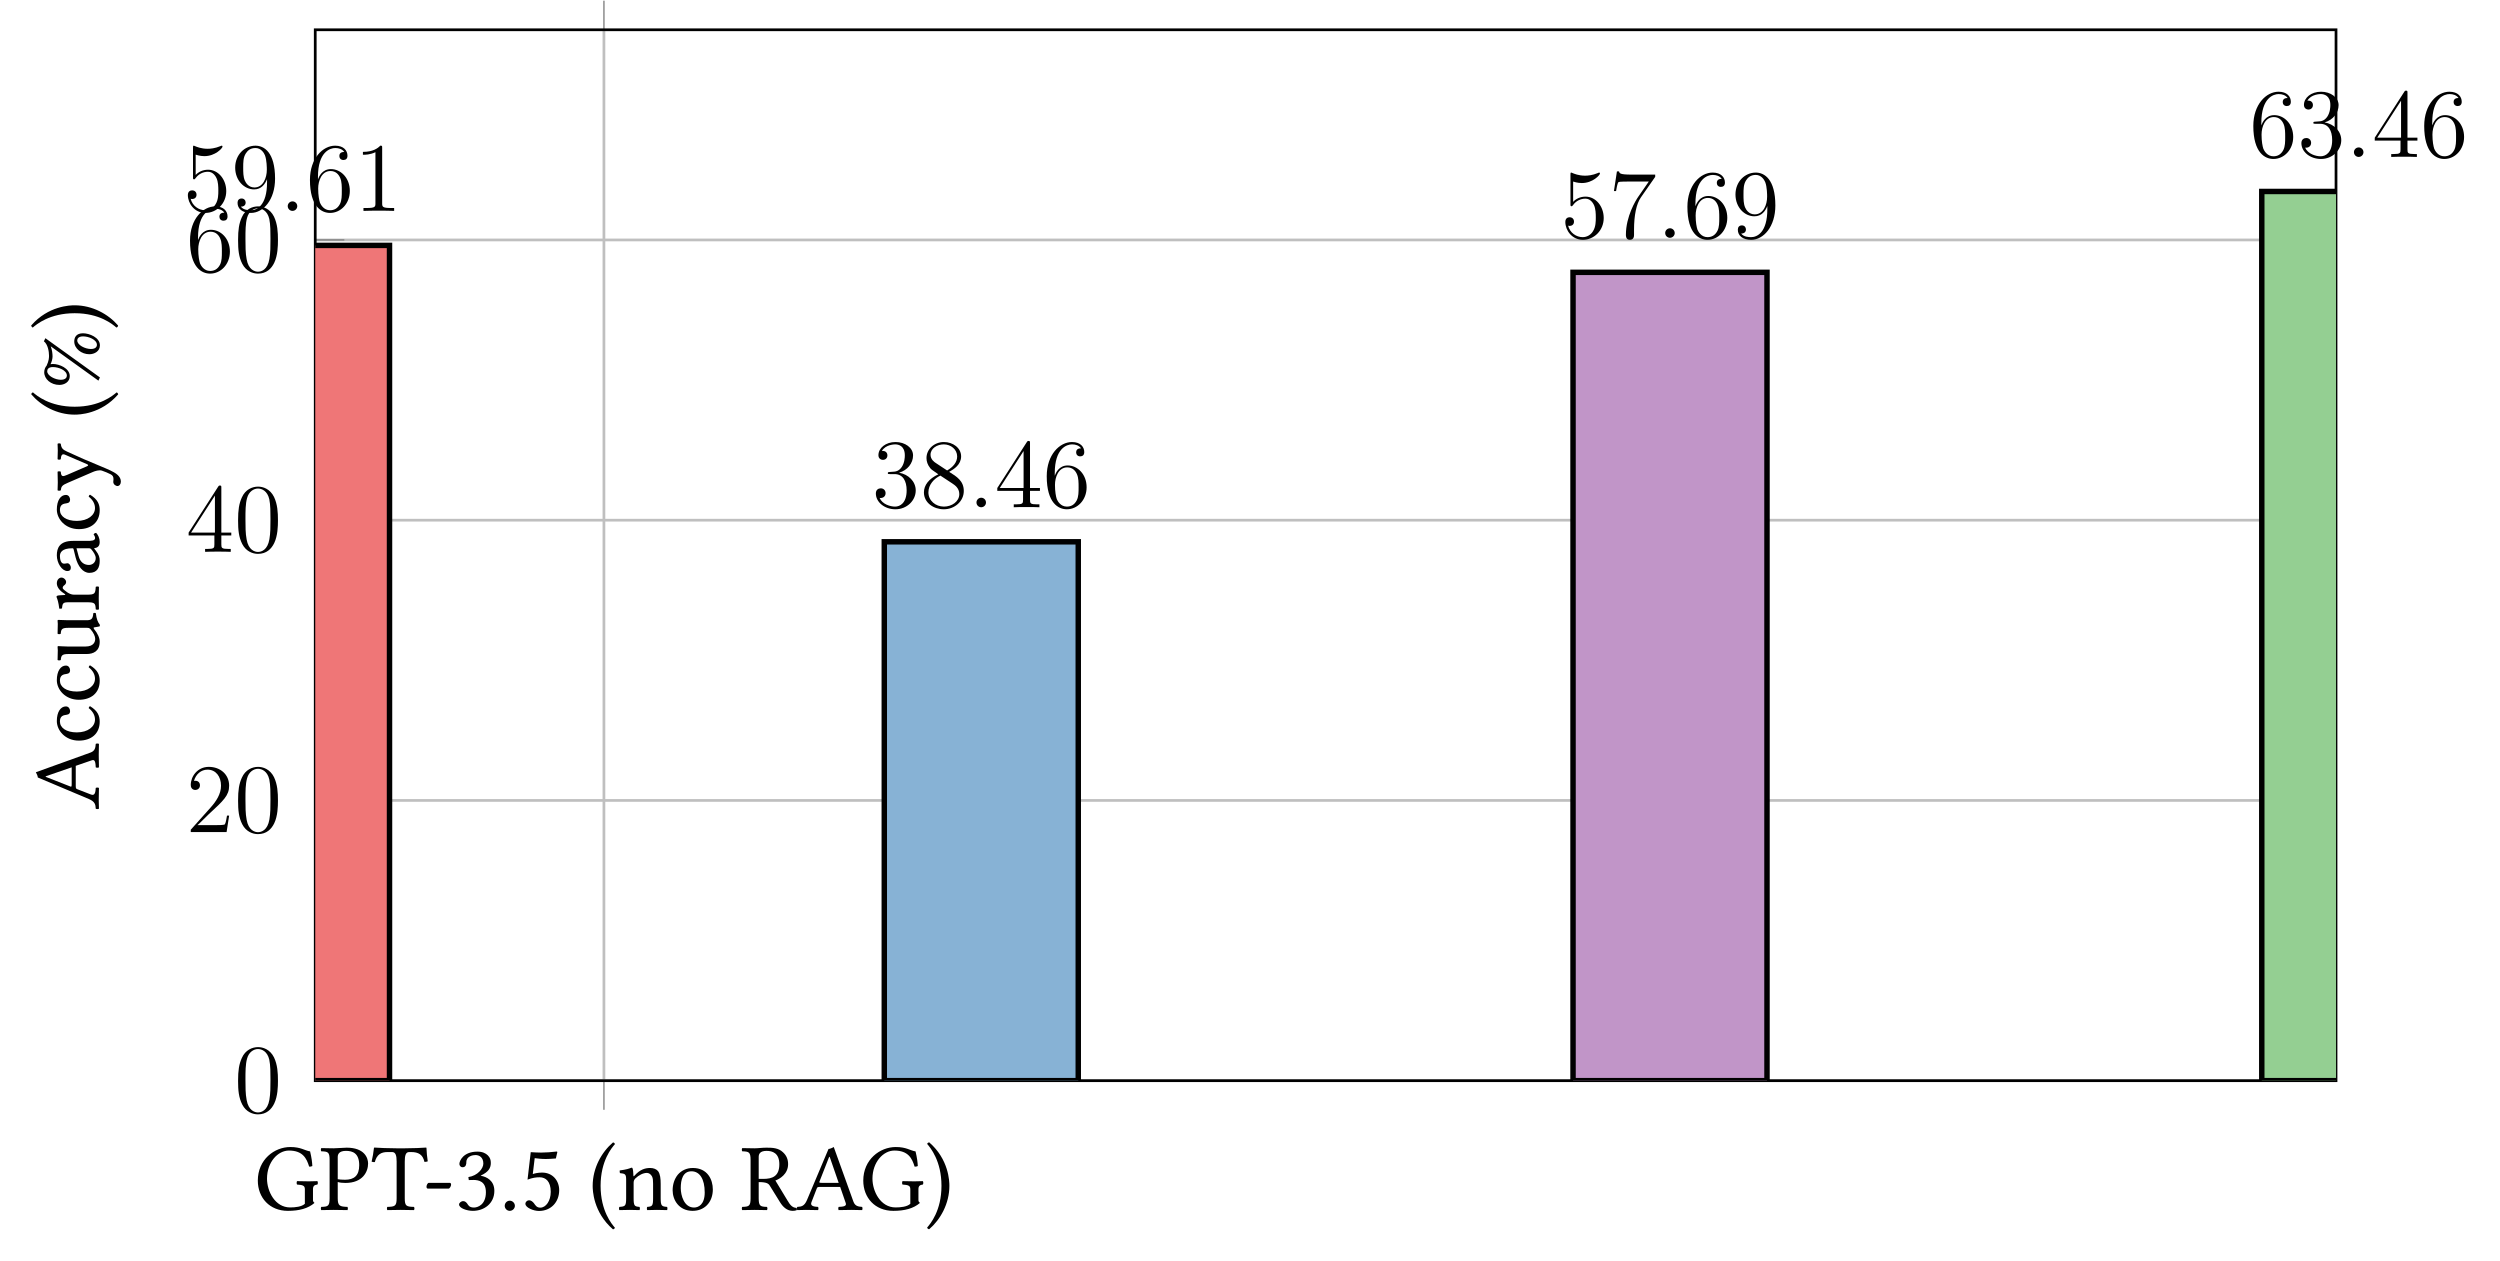 <?xml version="1.0" encoding="UTF-8"?>
<svg xmlns="http://www.w3.org/2000/svg" xmlns:xlink="http://www.w3.org/1999/xlink" width="365.363pt" height="184.286pt" viewBox="0 0 365.363 184.286">
<defs>
<g>
<g id="glyph-0-0">
<path d="M 5.266 -9.188 C 2.938 -9.188 0.516 -7.359 0.516 -4.281 C 0.516 -1.766 2.25 0.141 4.906 0.141 C 6.562 0.141 7.859 -0.203 8.797 -1.016 C 8.656 -1.141 8.578 -1.25 8.578 -1.406 L 8.578 -3.031 C 8.578 -3.516 8.812 -3.656 9.219 -3.703 C 9.312 -3.781 9.312 -4.109 9.219 -4.203 C 8.891 -4.188 8.547 -4.172 7.984 -4.172 C 7.516 -4.172 6.859 -4.188 6.25 -4.203 C 6.172 -4.109 6.172 -3.781 6.25 -3.703 C 7.016 -3.641 7.391 -3.594 7.391 -3.031 L 7.391 -0.891 C 6.922 -0.453 5.984 -0.359 5.234 -0.359 C 3.031 -0.359 1.859 -2.719 1.859 -4.562 C 1.859 -7 3.453 -8.672 5.062 -8.672 C 7.094 -8.672 7.656 -7.516 8.016 -6.328 C 8.172 -6.312 8.328 -6.328 8.484 -6.406 C 8.453 -6.984 8.391 -7.547 8.156 -8.547 C 7.328 -8.688 6.812 -9.188 5.266 -9.188 Z M 5.266 -9.188 "/>
</g>
<g id="glyph-0-1">
<path d="M 2.641 -7.734 C 2.641 -8.141 2.844 -8.625 3.844 -8.625 C 4.812 -8.625 5.781 -8.297 5.781 -6.531 C 5.781 -5.016 5.047 -4.406 3.703 -4.406 C 3.344 -4.406 2.797 -4.438 2.641 -4.484 Z M 1.453 -7.297 L 1.453 -1.703 C 1.453 -0.547 1.219 -0.469 0.234 -0.438 C 0.156 -0.344 0.156 -0.062 0.234 0.031 C 0.859 0.016 1.547 0 2.047 0 C 2.547 0 3.359 0.016 4.062 0.031 C 4.141 -0.062 4.141 -0.344 4.062 -0.438 C 2.969 -0.484 2.641 -0.547 2.641 -1.703 L 2.641 -4.078 C 2.938 -3.984 3.281 -3.938 3.766 -3.938 C 6.312 -3.938 7.078 -5.594 7.078 -6.781 C 7.078 -7.609 6.531 -9.094 3.953 -9.094 C 3.422 -9.094 2.594 -9 2.031 -9 C 1.516 -9 0.797 -9.016 0.234 -9.031 C 0.156 -8.938 0.156 -8.656 0.234 -8.562 C 1.219 -8.531 1.453 -8.453 1.453 -7.297 Z M 1.453 -7.297 "/>
</g>
<g id="glyph-0-2">
<path d="M 4.891 -1.703 L 4.891 -7.031 C 4.891 -7.922 5.016 -8.453 5.531 -8.453 L 5.828 -8.453 C 6.875 -8.453 7.531 -8.094 7.766 -7.016 C 7.922 -7.016 8.125 -7.031 8.25 -7.094 C 8.156 -7.734 8.078 -8.438 8.062 -9.062 C 8.062 -9.078 8.031 -9.109 8.016 -9.109 C 7.547 -9.062 6 -9 4.891 -9 L 3.703 -9 C 2.625 -9 0.984 -9.062 0.453 -9.109 C 0.422 -9.109 0.391 -9.078 0.391 -9.062 C 0.328 -8.438 0.203 -7.719 0.047 -7.047 C 0.188 -6.984 0.344 -6.984 0.516 -6.984 C 0.797 -8.094 1.438 -8.453 2.359 -8.453 L 3.047 -8.453 C 3.562 -8.453 3.703 -7.922 3.703 -7.078 L 3.703 -1.703 C 3.703 -0.547 3.453 -0.469 2.344 -0.438 C 2.266 -0.344 2.266 -0.062 2.344 0.031 C 3.031 0.016 3.734 0 4.297 0 C 4.828 0 5.547 0.016 6.234 0.031 C 6.328 -0.062 6.328 -0.344 6.234 -0.438 C 5.125 -0.469 4.891 -0.547 4.891 -1.703 Z M 4.891 -1.703 "/>
</g>
<g id="glyph-0-3">
<path d="M 3.781 -3.109 C 3.969 -3.109 4.156 -3.5 4.156 -3.672 C 4.156 -3.812 4.109 -3.953 3.969 -3.953 L 0.906 -3.953 C 0.734 -3.953 0.562 -3.625 0.562 -3.375 C 0.562 -3.234 0.641 -3.109 0.766 -3.109 Z M 3.781 -3.109 "/>
</g>
<g id="glyph-0-4">
<path d="M 3 -8.016 C 3.594 -8.016 4.156 -7.656 4.156 -6.766 C 4.156 -6.062 3.344 -5 1.969 -4.797 L 2.031 -4.359 C 2.281 -4.375 2.531 -4.375 2.703 -4.375 C 3.5 -4.375 4.531 -4.156 4.531 -2.578 C 4.531 -0.719 3.297 -0.344 2.797 -0.344 C 2.094 -0.344 1.969 -0.672 1.797 -0.922 C 1.656 -1.109 1.484 -1.281 1.203 -1.281 C 0.906 -1.281 0.609 -1.016 0.609 -0.797 C 0.609 -0.234 1.781 0.141 2.625 0.141 C 4.281 0.141 5.766 -0.938 5.766 -2.781 C 5.766 -4.297 4.625 -4.844 3.797 -4.984 L 3.781 -5.016 C 4.922 -5.547 5.25 -6.125 5.25 -6.859 C 5.25 -7.281 5.156 -7.625 4.812 -7.969 C 4.5 -8.281 4.016 -8.516 3.297 -8.516 C 1.234 -8.516 0.656 -7.172 0.656 -6.719 C 0.656 -6.516 0.797 -6.234 1.125 -6.234 C 1.625 -6.234 1.672 -6.703 1.672 -6.969 C 1.672 -7.859 2.641 -8.016 3 -8.016 Z M 3 -8.016 "/>
</g>
<g id="glyph-0-5">
<path d="M 0.797 -0.594 C 0.797 -0.203 1.125 0.141 1.531 0.141 C 1.938 0.141 2.281 -0.203 2.281 -0.594 C 2.281 -1 1.938 -1.344 1.531 -1.344 C 1.125 -1.344 0.797 -1 0.797 -0.594 Z M 0.797 -0.594 "/>
</g>
<g id="glyph-0-6">
<path d="M 4.453 -2.641 C 4.453 -1.312 3.75 -0.328 2.922 -0.328 C 2.391 -0.328 2.203 -0.688 2 -0.969 C 1.812 -1.203 1.578 -1.406 1.281 -1.406 C 1.016 -1.406 0.75 -1.172 0.75 -0.891 C 0.75 -0.328 1.938 0.156 2.734 0.156 C 4.469 0.156 5.688 -1.125 5.688 -2.891 C 5.688 -4.234 4.766 -5.453 3.188 -5.453 C 2.594 -5.453 2.078 -5.328 1.828 -5.234 L 2.109 -7.562 C 2.625 -7.5 3.062 -7.438 3.734 -7.438 C 4.156 -7.438 4.625 -7.469 5.203 -7.516 L 5.422 -8.469 L 5.328 -8.531 C 4.531 -8.438 3.781 -8.375 3.047 -8.375 C 2.531 -8.375 2.016 -8.406 1.531 -8.438 L 1.062 -4.422 C 1.797 -4.703 2.328 -4.766 2.828 -4.766 C 3.734 -4.766 4.453 -4.156 4.453 -2.641 Z M 4.453 -2.641 "/>
</g>
<g id="glyph-0-7">
<path d="M 0.609 -3.516 C 0.609 -2.891 0.672 0.328 3.578 2.844 C 3.719 2.812 3.828 2.719 3.859 2.609 C 3.406 2.078 1.766 0.156 1.766 -3.516 C 1.766 -7.188 3.422 -9.109 3.859 -9.609 C 3.828 -9.75 3.719 -9.844 3.578 -9.859 C 1.906 -8.438 0.609 -6.109 0.609 -3.516 Z M 0.609 -3.516 "/>
</g>
<g id="glyph-0-8">
<path d="M 2.562 -5 C 2.484 -4.891 2.406 -4.875 2.406 -5 C 2.391 -5.375 2.359 -5.922 2.281 -6.062 C 2.266 -6.125 2.234 -6.172 2.125 -6.172 C 1.734 -6.016 1.375 -5.891 0.406 -5.766 C 0.375 -5.672 0.406 -5.453 0.438 -5.375 C 1.188 -5.297 1.344 -5.234 1.344 -4.422 L 1.344 -1.703 C 1.344 -0.562 1.203 -0.5 0.359 -0.438 C 0.281 -0.344 0.281 -0.062 0.359 0.031 C 0.781 0.016 1.344 0 1.891 0 C 2.453 0 2.875 0.016 3.297 0.031 C 3.375 -0.062 3.375 -0.344 3.297 -0.438 C 2.578 -0.5 2.438 -0.562 2.438 -1.703 L 2.438 -3.984 C 2.438 -4.281 2.562 -4.453 2.672 -4.578 C 3.203 -5.094 3.844 -5.406 4.375 -5.406 C 4.656 -5.406 4.953 -5.219 5.125 -4.891 C 5.266 -4.625 5.281 -4.234 5.281 -3.828 L 5.281 -1.703 C 5.281 -0.562 5.156 -0.5 4.422 -0.438 C 4.359 -0.344 4.359 -0.062 4.422 0.031 C 4.844 0.016 5.281 0 5.844 0 C 6.406 0 6.906 0.016 7.328 0.031 C 7.391 -0.062 7.391 -0.344 7.328 -0.438 C 6.547 -0.5 6.391 -0.562 6.391 -1.703 L 6.391 -3.781 C 6.391 -4.547 6.328 -5.219 6.016 -5.656 C 5.781 -5.953 5.344 -6.125 4.859 -6.125 C 4.172 -6.125 3.391 -5.938 2.562 -5 Z M 2.562 -5 "/>
</g>
<g id="glyph-0-9">
<path d="M 0.578 -2.859 C 0.578 -1.438 1.516 0.141 3.5 0.141 C 4.391 0.141 5.078 -0.188 5.547 -0.641 C 6.188 -1.25 6.453 -2.141 6.453 -2.984 C 6.453 -4.438 5.672 -6.125 3.531 -6.125 C 2.609 -6.125 1.859 -5.75 1.344 -5.156 C 0.844 -4.547 0.578 -3.734 0.578 -2.859 Z M 3.328 -5.641 C 4.516 -5.641 5.266 -4.547 5.266 -2.547 C 5.266 -0.781 4.359 -0.344 3.703 -0.344 C 2.25 -0.344 1.766 -2.109 1.766 -3.188 C 1.766 -4.391 2.062 -5.641 3.328 -5.641 Z M 3.328 -5.641 "/>
</g>
<g id="glyph-0-10">
<path d="M 3.797 -8.625 C 4.641 -8.625 5.656 -8.312 5.656 -6.672 C 5.656 -4.922 4.656 -4.531 3.312 -4.531 L 2.641 -4.531 L 2.641 -7.734 C 2.641 -8.141 2.797 -8.625 3.797 -8.625 Z M 2.641 -1.703 L 2.641 -4.062 C 3.812 -4.062 4.078 -3.844 4.266 -3.531 L 5.766 -1.109 C 6.172 -0.453 6.766 0.141 7.609 0.141 C 7.812 0.141 8.047 0.109 8.188 0.047 C 8.25 -0.062 8.234 -0.188 8.172 -0.297 C 7.547 -0.297 7.203 -0.766 6.844 -1.375 L 5.078 -4.297 C 5.672 -4.5 6.938 -5.219 6.938 -6.688 C 6.938 -7.375 6.703 -7.953 6.188 -8.422 C 5.531 -9.062 4.656 -9.094 3.781 -9.094 C 3.125 -9.094 2.547 -9 2.031 -9 C 1.547 -9 0.891 -9.016 0.234 -9.031 C 0.156 -8.938 0.156 -8.656 0.234 -8.562 C 1.219 -8.531 1.453 -8.453 1.453 -7.297 L 1.453 -1.703 C 1.453 -0.547 1.219 -0.469 0.234 -0.438 C 0.156 -0.344 0.156 -0.062 0.234 0.031 C 0.859 0.016 1.516 0 2.047 0 C 2.578 0 3.234 0.016 3.844 0.031 C 3.938 -0.062 3.938 -0.344 3.844 -0.438 C 2.875 -0.469 2.641 -0.547 2.641 -1.703 Z M 2.641 -1.703 "/>
</g>
<g id="glyph-0-11">
<path d="M 3.672 -3.953 C 3.359 -3.953 3.266 -3.984 3.328 -4.125 L 4.75 -7.75 L 4.828 -7.75 L 6.141 -3.953 Z M 2.156 -1.109 L 2.938 -3.125 C 3 -3.312 3.078 -3.359 3.422 -3.359 L 6.359 -3.359 L 7.172 -1 C 7.344 -0.531 6.812 -0.469 6.141 -0.438 C 6.062 -0.344 6.062 -0.062 6.141 0.031 C 6.656 0.016 7.422 0 7.969 0 C 8.547 0 9.062 0.016 9.562 0.031 C 9.641 -0.062 9.641 -0.344 9.562 -0.438 C 9.016 -0.484 8.547 -0.531 8.297 -1.203 L 5.422 -9.188 C 5.219 -9.062 4.844 -8.906 4.656 -8.906 L 1.5 -1.422 C 1.125 -0.562 0.719 -0.469 0.094 -0.438 C 0.016 -0.344 0.016 -0.062 0.094 0.031 C 0.453 0.016 0.922 0 1.344 0 C 1.906 0 2.609 0.016 3.125 0.031 C 3.203 -0.062 3.203 -0.344 3.125 -0.438 C 2.594 -0.469 1.938 -0.531 2.156 -1.109 Z M 2.156 -1.109 "/>
</g>
<g id="glyph-0-12">
<path d="M 3.547 -3.516 C 3.547 -4.141 3.484 -7.375 0.594 -9.875 C 0.453 -9.844 0.328 -9.75 0.297 -9.641 C 0.75 -9.109 2.391 -7.188 2.391 -3.516 C 2.391 0.156 0.734 2.078 0.297 2.578 C 0.328 2.719 0.438 2.812 0.594 2.828 C 2.25 1.406 3.547 -0.922 3.547 -3.516 Z M 3.547 -3.516 "/>
</g>
<g id="glyph-1-0">
<path d="M 6.422 -4.594 C 6.422 -5.781 6.359 -6.938 5.844 -8.031 C 5.25 -9.219 4.219 -9.531 3.516 -9.531 C 2.688 -9.531 1.656 -9.125 1.141 -7.938 C 0.734 -7.031 0.594 -6.141 0.594 -4.594 C 0.594 -3.203 0.688 -2.156 1.203 -1.141 C 1.766 -0.047 2.75 0.297 3.5 0.297 C 4.75 0.297 5.469 -0.438 5.875 -1.281 C 6.391 -2.359 6.422 -3.766 6.422 -4.594 Z M 3.5 0.016 C 3.047 0.016 2.109 -0.25 1.844 -1.812 C 1.672 -2.672 1.672 -3.766 1.672 -4.766 C 1.672 -5.938 1.672 -7 1.906 -7.844 C 2.156 -8.812 2.891 -9.25 3.5 -9.25 C 4.047 -9.25 4.875 -8.922 5.156 -7.688 C 5.328 -6.875 5.328 -5.734 5.328 -4.766 C 5.328 -3.797 5.328 -2.719 5.172 -1.844 C 4.906 -0.266 4 0.016 3.5 0.016 Z M 3.5 0.016 "/>
</g>
<g id="glyph-1-1">
<path d="M 6.312 -2.406 L 6 -2.406 C 5.953 -2.172 5.844 -1.375 5.688 -1.141 C 5.594 -1.016 4.781 -1.016 4.344 -1.016 L 1.688 -1.016 C 2.078 -1.344 2.953 -2.266 3.328 -2.609 C 5.516 -4.625 6.312 -5.359 6.312 -6.781 C 6.312 -8.438 5 -9.531 3.344 -9.531 C 1.672 -9.531 0.703 -8.125 0.703 -6.891 C 0.703 -6.156 1.328 -6.156 1.375 -6.156 C 1.672 -6.156 2.047 -6.375 2.047 -6.828 C 2.047 -7.234 1.781 -7.5 1.375 -7.5 C 1.25 -7.5 1.219 -7.5 1.172 -7.484 C 1.453 -8.469 2.219 -9.125 3.156 -9.125 C 4.375 -9.125 5.125 -8.109 5.125 -6.781 C 5.125 -5.562 4.422 -4.5 3.594 -3.578 L 0.703 -0.344 L 0.703 0 L 5.938 0 Z M 6.312 -2.406 "/>
</g>
<g id="glyph-1-2">
<path d="M 5.172 -9.344 C 5.172 -9.609 5.172 -9.688 4.984 -9.688 C 4.859 -9.688 4.812 -9.688 4.703 -9.516 L 0.391 -2.812 L 0.391 -2.391 L 4.156 -2.391 L 4.156 -1.094 C 4.156 -0.562 4.125 -0.422 3.078 -0.422 L 2.797 -0.422 L 2.797 0 C 3.125 -0.031 4.266 -0.031 4.656 -0.031 C 5.062 -0.031 6.203 -0.031 6.547 0 L 6.547 -0.422 L 6.25 -0.422 C 5.219 -0.422 5.172 -0.562 5.172 -1.094 L 5.172 -2.391 L 6.625 -2.391 L 6.625 -2.812 L 5.172 -2.812 Z M 4.234 -8.219 L 4.234 -2.812 L 0.75 -2.812 Z M 4.234 -8.219 "/>
</g>
<g id="glyph-1-3">
<path d="M 1.766 -4.984 C 1.766 -8.625 3.531 -9.188 4.297 -9.188 C 4.812 -9.188 5.328 -9.031 5.609 -8.609 C 5.438 -8.609 4.891 -8.609 4.891 -8.016 C 4.891 -7.703 5.109 -7.438 5.484 -7.438 C 5.844 -7.438 6.078 -7.641 6.078 -8.062 C 6.078 -8.812 5.531 -9.531 4.281 -9.531 C 2.484 -9.531 0.594 -7.688 0.594 -4.531 C 0.594 -0.594 2.312 0.297 3.531 0.297 C 5.094 0.297 6.422 -1.062 6.422 -2.922 C 6.422 -4.828 5.094 -6.109 3.656 -6.109 C 2.375 -6.109 1.906 -5 1.766 -4.609 Z M 3.531 -0.094 C 2.625 -0.094 2.188 -0.891 2.062 -1.188 C 1.938 -1.562 1.797 -2.266 1.797 -3.266 C 1.797 -4.406 2.312 -5.828 3.594 -5.828 C 4.391 -5.828 4.812 -5.297 5.016 -4.812 C 5.25 -4.281 5.25 -3.562 5.25 -2.938 C 5.25 -2.203 5.25 -1.562 4.984 -1.016 C 4.625 -0.328 4.109 -0.094 3.531 -0.094 Z M 3.531 -0.094 "/>
</g>
<g id="glyph-1-4">
<path d="M 1.844 -8.219 C 2.453 -8.016 2.953 -8 3.109 -8 C 4.734 -8 5.766 -9.188 5.766 -9.391 C 5.766 -9.453 5.734 -9.531 5.656 -9.531 C 5.625 -9.531 5.594 -9.531 5.469 -9.469 C 4.656 -9.125 3.969 -9.078 3.594 -9.078 C 2.656 -9.078 1.984 -9.359 1.703 -9.484 C 1.609 -9.531 1.578 -9.531 1.562 -9.531 C 1.453 -9.531 1.453 -9.438 1.453 -9.203 L 1.453 -4.953 C 1.453 -4.688 1.453 -4.609 1.625 -4.609 C 1.688 -4.609 1.703 -4.625 1.844 -4.797 C 2.25 -5.375 2.922 -5.719 3.641 -5.719 C 4.406 -5.719 4.781 -5.016 4.891 -4.781 C 5.141 -4.219 5.156 -3.516 5.156 -2.969 C 5.156 -2.422 5.156 -1.609 4.75 -0.969 C 4.438 -0.438 3.875 -0.094 3.234 -0.094 C 2.297 -0.094 1.359 -0.734 1.109 -1.781 C 1.172 -1.75 1.266 -1.734 1.328 -1.734 C 1.578 -1.734 1.969 -1.875 1.969 -2.359 C 1.969 -2.766 1.688 -3 1.328 -3 C 1.078 -3 0.703 -2.875 0.703 -2.312 C 0.703 -1.094 1.672 0.297 3.266 0.297 C 4.891 0.297 6.312 -1.062 6.312 -2.891 C 6.312 -4.594 5.156 -6.016 3.656 -6.016 C 2.844 -6.016 2.203 -5.656 1.844 -5.25 Z M 1.844 -8.219 "/>
</g>
<g id="glyph-1-5">
<path d="M 5.25 -4.172 C 5.25 -0.781 3.75 -0.094 2.891 -0.094 C 2.531 -0.094 1.781 -0.125 1.422 -0.625 L 1.5 -0.625 C 1.609 -0.609 2.125 -0.688 2.125 -1.219 C 2.125 -1.531 1.906 -1.812 1.531 -1.812 C 1.156 -1.812 0.938 -1.562 0.938 -1.188 C 0.938 -0.297 1.656 0.297 2.891 0.297 C 4.688 0.297 6.422 -1.609 6.422 -4.719 C 6.422 -8.578 4.812 -9.531 3.562 -9.531 C 1.984 -9.531 0.594 -8.219 0.594 -6.328 C 0.594 -4.438 1.922 -3.141 3.359 -3.141 C 4.422 -3.141 4.969 -3.922 5.25 -4.641 Z M 3.406 -3.422 C 2.516 -3.422 2.125 -4.156 2 -4.438 C 1.766 -4.984 1.766 -5.672 1.766 -6.312 C 1.766 -7.109 1.766 -7.797 2.141 -8.391 C 2.391 -8.781 2.781 -9.188 3.562 -9.188 C 4.375 -9.188 4.797 -8.484 4.938 -8.141 C 5.219 -7.438 5.219 -6.219 5.219 -6.016 C 5.219 -4.812 4.672 -3.422 3.406 -3.422 Z M 3.406 -3.422 "/>
</g>
<g id="glyph-1-6">
<path d="M 4.125 -9.188 C 4.125 -9.531 4.125 -9.531 3.844 -9.531 C 3.5 -9.156 2.781 -8.625 1.312 -8.625 L 1.312 -8.203 C 1.641 -8.203 2.359 -8.203 3.141 -8.578 L 3.141 -1.109 C 3.141 -0.594 3.094 -0.422 1.844 -0.422 L 1.391 -0.422 L 1.391 0 C 1.781 -0.031 3.172 -0.031 3.641 -0.031 C 4.109 -0.031 5.5 -0.031 5.875 0 L 5.875 -0.422 L 5.438 -0.422 C 4.172 -0.422 4.125 -0.594 4.125 -1.109 Z M 4.125 -9.188 "/>
</g>
<g id="glyph-1-7">
<path d="M 2.641 -5.156 C 2.391 -5.141 2.344 -5.125 2.344 -4.984 C 2.344 -4.844 2.406 -4.844 2.672 -4.844 L 3.328 -4.844 C 4.547 -4.844 5.094 -3.844 5.094 -2.469 C 5.094 -0.594 4.109 -0.094 3.406 -0.094 C 2.719 -0.094 1.547 -0.422 1.141 -1.359 C 1.594 -1.297 2.016 -1.547 2.016 -2.062 C 2.016 -2.484 1.703 -2.766 1.312 -2.766 C 0.969 -2.766 0.594 -2.562 0.594 -2.016 C 0.594 -0.75 1.859 0.297 3.453 0.297 C 5.156 0.297 6.422 -1 6.422 -2.453 C 6.422 -3.766 5.359 -4.812 3.984 -5.047 C 5.234 -5.406 6.031 -6.453 6.031 -7.578 C 6.031 -8.703 4.859 -9.531 3.469 -9.531 C 2.031 -9.531 0.969 -8.656 0.969 -7.609 C 0.969 -7.047 1.422 -6.922 1.641 -6.922 C 1.938 -6.922 2.281 -7.141 2.281 -7.578 C 2.281 -8.031 1.938 -8.234 1.625 -8.234 C 1.531 -8.234 1.5 -8.234 1.469 -8.219 C 2.016 -9.188 3.359 -9.188 3.422 -9.188 C 3.906 -9.188 4.828 -8.984 4.828 -7.578 C 4.828 -7.297 4.797 -6.5 4.375 -5.875 C 3.938 -5.25 3.453 -5.203 3.062 -5.188 Z M 2.641 -5.156 "/>
</g>
<g id="glyph-1-8">
<path d="M 4.281 -5.172 C 4.984 -5.562 6.031 -6.219 6.031 -7.438 C 6.031 -8.672 4.828 -9.531 3.516 -9.531 C 2.094 -9.531 0.969 -8.484 0.969 -7.188 C 0.969 -6.703 1.125 -6.203 1.516 -5.719 C 1.672 -5.531 1.688 -5.516 2.703 -4.812 C 1.312 -4.172 0.594 -3.219 0.594 -2.172 C 0.594 -0.641 2.031 0.297 3.5 0.297 C 5.094 0.297 6.422 -0.875 6.422 -2.375 C 6.422 -3.844 5.391 -4.484 4.281 -5.172 Z M 2.328 -6.469 C 2.141 -6.594 1.562 -6.969 1.562 -7.672 C 1.562 -8.609 2.531 -9.188 3.5 -9.188 C 4.531 -9.188 5.453 -8.453 5.453 -7.422 C 5.453 -6.547 4.812 -5.844 3.984 -5.375 Z M 3 -4.625 L 4.734 -3.484 C 5.109 -3.234 5.766 -2.797 5.766 -1.922 C 5.766 -0.828 4.656 -0.094 3.516 -0.094 C 2.297 -0.094 1.25 -0.969 1.25 -2.172 C 1.25 -3.281 2.062 -4.188 3 -4.625 Z M 3 -4.625 "/>
</g>
<g id="glyph-1-9">
<path d="M 6.812 -8.906 L 6.812 -9.234 L 3.359 -9.234 C 1.625 -9.234 1.594 -9.422 1.531 -9.703 L 1.219 -9.703 L 0.781 -6.828 L 1.094 -6.828 C 1.141 -7.078 1.266 -7.969 1.453 -8.141 C 1.562 -8.219 2.641 -8.219 2.844 -8.219 L 5.875 -8.219 L 4.359 -6.031 C 3.969 -5.484 2.531 -3.125 2.531 -0.438 C 2.531 -0.266 2.531 0.297 3.109 0.297 C 3.719 0.297 3.719 -0.266 3.719 -0.438 L 3.719 -1.156 C 3.719 -3.297 4.062 -4.969 4.734 -5.922 Z M 6.812 -8.906 "/>
</g>
<g id="glyph-2-0">
<path d="M 2.641 -0.688 C 2.641 -1.109 2.297 -1.391 1.953 -1.391 C 1.531 -1.391 1.25 -1.047 1.25 -0.703 C 1.25 -0.281 1.594 0 1.938 0 C 2.359 0 2.641 -0.344 2.641 -0.688 Z M 2.641 -0.688 "/>
</g>
<g id="glyph-3-0">
<path d="M -3.953 -3.672 C -3.953 -3.359 -3.984 -3.266 -4.125 -3.328 L -7.75 -4.75 L -7.75 -4.828 L -3.953 -6.141 Z M -1.109 -2.156 L -3.125 -2.938 C -3.312 -3 -3.359 -3.078 -3.359 -3.422 L -3.359 -6.359 L -1 -7.172 C -0.531 -7.344 -0.469 -6.812 -0.438 -6.141 C -0.344 -6.062 -0.062 -6.062 0.031 -6.141 C 0.016 -6.656 0 -7.422 0 -7.969 C 0 -8.547 0.016 -9.062 0.031 -9.562 C -0.062 -9.641 -0.344 -9.641 -0.438 -9.562 C -0.484 -9.016 -0.531 -8.547 -1.203 -8.297 L -9.188 -5.422 C -9.062 -5.219 -8.906 -4.844 -8.906 -4.656 L -1.422 -1.5 C -0.562 -1.125 -0.469 -0.719 -0.438 -0.094 C -0.344 -0.016 -0.062 -0.016 0.031 -0.094 C 0.016 -0.453 0 -0.922 0 -1.344 C 0 -1.906 0.016 -2.609 0.031 -3.125 C -0.062 -3.203 -0.344 -3.203 -0.438 -3.125 C -0.469 -2.594 -0.531 -1.938 -1.109 -2.156 Z M -1.109 -2.156 "/>
</g>
<g id="glyph-3-1">
<path d="M -1.266 -5.547 C -1.391 -5.5 -1.453 -5.391 -1.469 -5.266 C -0.844 -4.781 -0.547 -4.188 -0.547 -3.594 C -0.547 -2.562 -1.578 -1.719 -3.203 -1.719 C -4.75 -1.719 -5.672 -2.391 -5.672 -3.312 C -5.672 -4.125 -5.172 -4.234 -4.688 -4.297 C -4.312 -4.344 -4.188 -4.531 -4.188 -4.828 C -4.188 -5.125 -4.375 -5.516 -4.797 -5.516 C -5.562 -5.516 -6.125 -4.719 -6.125 -3.375 C -6.125 -2 -4.891 -0.516 -2.906 -0.516 C -1.109 -0.516 0.141 -1.516 0.141 -3.281 C 0.141 -4.109 -0.125 -4.859 -1.266 -5.547 Z M -1.266 -5.547 "/>
</g>
<g id="glyph-3-2">
<path d="M 0.141 -3.031 C 0.141 -3.578 -0.141 -4.234 -0.703 -4.906 C -0.75 -4.984 -0.781 -5.109 -0.688 -5.125 C -0.328 -5.156 0.141 -5.281 0.141 -5.281 C 0.188 -5.391 0.172 -5.453 0.141 -5.547 C -0.109 -5.844 -0.328 -6.328 -0.422 -7.188 C -0.5 -7.266 -0.719 -7.266 -0.797 -7.188 C -0.859 -6.297 -1.125 -6.172 -1.812 -6.172 L -4.5 -6.172 C -4.906 -6.172 -5.938 -6.219 -5.938 -6.219 C -5.969 -6.219 -6.016 -6.188 -6.016 -6.109 C -6 -6.047 -5.984 -5.828 -5.984 -5.625 C -5.984 -5.172 -6 -4.672 -6.016 -4.203 C -5.938 -4.109 -5.641 -4.109 -5.547 -4.203 C -5.516 -4.891 -5.344 -5.062 -4.422 -5.062 L -1.734 -5.062 C -1.469 -5.062 -1.359 -5.031 -1.188 -4.844 C -0.734 -4.328 -0.516 -3.797 -0.516 -3.453 C -0.516 -3.031 -0.719 -2.328 -1.953 -2.328 L -4.5 -2.328 C -4.906 -2.328 -5.938 -2.391 -5.938 -2.391 C -5.969 -2.391 -6.016 -2.344 -6.016 -2.281 C -6 -2.203 -5.984 -2 -5.984 -1.781 C -5.984 -1.344 -6 -0.844 -6.016 -0.359 C -5.938 -0.281 -5.641 -0.281 -5.547 -0.359 C -5.5 -1.031 -5.344 -1.234 -4.438 -1.234 L -1.766 -1.234 C -0.797 -1.234 0.141 -1.641 0.141 -3.031 Z M 0.141 -3.031 "/>
</g>
<g id="glyph-3-3">
<path d="M -5 -2.453 C -5.547 -2.422 -5.922 -2.406 -6.062 -2.344 C -6.125 -2.312 -6.172 -2.281 -6.172 -2.172 C -6.016 -1.781 -5.891 -1.422 -5.766 -0.453 C -5.672 -0.438 -5.453 -0.453 -5.375 -0.484 C -5.297 -1.234 -5.234 -1.391 -4.422 -1.391 L -1.703 -1.391 C -0.547 -1.391 -0.484 -1.234 -0.438 -0.359 C -0.344 -0.281 -0.062 -0.281 0.031 -0.359 C 0.016 -0.844 0 -1.391 0 -1.953 C 0 -2.516 0.016 -3.156 0.031 -3.641 C -0.062 -3.719 -0.344 -3.719 -0.438 -3.641 C -0.5 -2.672 -0.547 -2.5 -1.703 -2.5 L -3.641 -2.5 C -4 -2.5 -4.328 -2.672 -4.578 -2.828 C -4.797 -2.984 -5.266 -3.312 -5.266 -3.469 C -5.266 -3.594 -5.234 -3.719 -5.078 -3.844 C -4.938 -3.938 -4.766 -4.109 -4.766 -4.344 C -4.766 -4.672 -5.109 -5 -5.453 -5 C -5.719 -5 -6.125 -4.75 -6.125 -4.156 C -6.125 -3.5 -5.516 -2.938 -4.969 -2.609 C -4.812 -2.531 -4.922 -2.453 -5 -2.453 Z M -5 -2.453 "/>
</g>
<g id="glyph-3-4">
<path d="M -3.25 -4.094 L -1.406 -4.094 C -1.234 -4.094 -1.125 -4 -1.047 -3.891 C -0.75 -3.531 -0.438 -3.062 -0.438 -2.672 C -0.438 -1.969 -0.984 -1.656 -1.422 -1.656 C -2.047 -1.656 -2.688 -1.953 -2.953 -2.984 Z M -0.672 -4.094 C -0.234 -4.172 0.141 -4.328 0.141 -5.016 C 0.141 -5.547 -0.094 -6.062 -0.375 -6.344 C -0.547 -6.328 -0.672 -6.266 -0.75 -6.109 C -0.672 -6.016 -0.531 -5.781 -0.531 -5.594 C -0.531 -5.188 -1.078 -5.172 -1.719 -5.172 L -3.766 -5.172 C -5.75 -5.172 -6.125 -4.094 -6.125 -3.062 C -6.125 -1.922 -5.375 -0.766 -4.578 -0.766 C -4.234 -0.766 -4.078 -0.938 -4.078 -1.25 C -4.078 -1.656 -4.375 -1.906 -4.547 -1.906 C -4.641 -1.906 -4.75 -1.891 -4.797 -1.875 C -4.844 -1.859 -4.922 -1.844 -5.078 -1.844 C -5.516 -1.844 -5.672 -2.422 -5.672 -2.953 C -5.672 -3.438 -5.422 -4.094 -3.844 -4.094 C -3.75 -4.094 -3.703 -4.047 -3.688 -4 L -3.391 -2.797 C -3.062 -1.469 -2.312 -0.5 -1.375 -0.5 C -0.219 -0.5 0.141 -1.281 0.141 -2.266 C 0.141 -2.75 0.031 -3.172 -0.453 -3.781 L -0.672 -4.062 Z M -0.672 -4.094 "/>
</g>
<g id="glyph-3-5">
<path d="M 2.234 -2.844 C 1.844 -3.062 1.453 -3.25 1.031 -3.422 C -1.656 -4.531 -3.094 -5.156 -4.656 -5.891 C -5.25 -6.172 -5.469 -6.359 -5.547 -7.016 C -5.641 -7.109 -5.938 -7.109 -6.016 -7.016 C -6 -6.734 -5.984 -6.422 -5.984 -6.031 C -5.984 -5.609 -6 -5.172 -6.016 -4.766 C -5.938 -4.672 -5.641 -4.672 -5.547 -4.766 C -5.516 -5.203 -5.422 -5.656 -4.922 -5.422 L -1.734 -4.047 C -1.5 -3.953 -1.469 -3.828 -1.75 -3.719 L -4.641 -2.469 C -5.234 -2.219 -5.5 -2.156 -5.547 -2.938 C -5.641 -3.016 -5.938 -3.016 -6.016 -2.938 C -6 -2.406 -5.984 -1.859 -5.984 -1.359 C -5.984 -0.875 -6 -0.5 -6.016 -0.219 C -5.938 -0.141 -5.641 -0.141 -5.547 -0.219 C -5.484 -0.781 -5.359 -0.969 -4.5 -1.328 L -0.844 -2.906 C -0.562 -3.031 0.078 -3.234 0.469 -3.094 C 0.938 -2.938 1.328 -2.766 1.766 -2.547 C 2.031 -2.406 2.156 -2.203 2.156 -1.859 C 2.156 -1.656 2.125 -1.609 2.125 -1.453 C 2.125 -1.047 2.547 -0.844 2.719 -0.844 C 3.016 -0.844 3.234 -1.109 3.234 -1.5 C 3.234 -1.781 3.125 -2.344 2.234 -2.844 Z M 2.234 -2.844 "/>
</g>
<g id="glyph-3-6">
<path d="M -3.516 -0.609 C -2.891 -0.609 0.328 -0.672 2.844 -3.578 C 2.812 -3.719 2.719 -3.828 2.609 -3.859 C 2.078 -3.406 0.156 -1.766 -3.516 -1.766 C -7.188 -1.766 -9.109 -3.422 -9.609 -3.859 C -9.75 -3.828 -9.844 -3.719 -9.859 -3.578 C -8.438 -1.906 -6.109 -0.609 -3.516 -0.609 Z M -3.516 -0.609 "/>
</g>
<g id="glyph-3-7">
<path d="M -1.156 -6.047 C -1.969 -6.047 -3.141 -6.609 -3.141 -7.297 C -3.141 -7.5 -3.016 -7.891 -2.281 -7.891 C -1.5 -7.891 -0.266 -7.422 -0.266 -6.656 C -0.266 -6.391 -0.438 -6.047 -1.156 -6.047 Z M -1.375 -5.281 C -0.625 -5.281 0.172 -5.719 0.172 -6.578 C 0.172 -7.734 -1.375 -8.344 -2.297 -8.344 C -3.328 -8.344 -3.578 -7.703 -3.578 -7.141 C -3.578 -6.109 -2.516 -5.281 -1.375 -5.281 Z M -7.266 -5.078 C -7.266 -4.828 -7.266 -4.344 -7.625 -3.594 C -7.781 -3.453 -7.969 -3.047 -7.969 -2.656 C -7.969 -1.641 -6.984 -0.797 -5.75 -0.797 C -5.031 -0.797 -4.234 -1.219 -4.234 -2.078 C -4.234 -3.25 -5.797 -3.859 -6.703 -3.859 C -6.828 -3.859 -6.953 -3.844 -7.047 -3.828 C -6.891 -4.094 -6.75 -4.625 -6.75 -4.938 C -6.75 -5.359 -6.812 -5.906 -7.016 -6.438 L -0.047 -1.422 L 0.172 -1.891 L -7.797 -7.625 L -8.016 -7.172 C -7.438 -6.734 -7.266 -5.672 -7.266 -5.078 Z M -5.547 -1.547 C -6.359 -1.547 -7.531 -2.125 -7.531 -2.797 C -7.531 -3.062 -7.375 -3.406 -6.688 -3.406 C -5.875 -3.406 -4.656 -2.938 -4.656 -2.156 C -4.656 -1.906 -4.828 -1.547 -5.547 -1.547 Z M -5.547 -1.547 "/>
</g>
<g id="glyph-3-8">
<path d="M -3.516 -3.547 C -4.141 -3.547 -7.375 -3.484 -9.875 -0.594 C -9.844 -0.453 -9.75 -0.328 -9.641 -0.297 C -9.109 -0.75 -7.188 -2.391 -3.516 -2.391 C 0.156 -2.391 2.078 -0.734 2.578 -0.297 C 2.719 -0.328 2.812 -0.438 2.828 -0.594 C 1.406 -2.25 -0.922 -3.547 -3.516 -3.547 Z M -3.516 -3.547 "/>
</g>
</g>
<clipPath id="clip-0">
<path clip-rule="nonzero" d="M 46.07 35 L 57 35 L 57 157.938 L 46.07 157.938 Z M 46.07 35 "/>
</clipPath>
<clipPath id="clip-1">
<path clip-rule="nonzero" d="M 46.07 35 L 58 35 L 58 157.938 L 46.07 157.938 Z M 46.07 35 "/>
</clipPath>
<clipPath id="clip-2">
<path clip-rule="nonzero" d="M 129 79 L 158 79 L 158 157.938 L 129 157.938 Z M 129 79 "/>
</clipPath>
<clipPath id="clip-3">
<path clip-rule="nonzero" d="M 128 78 L 158 78 L 158 157.938 L 128 157.938 Z M 128 78 "/>
</clipPath>
<clipPath id="clip-4">
<path clip-rule="nonzero" d="M 229 39 L 259 39 L 259 157.938 L 229 157.938 Z M 229 39 "/>
</clipPath>
<clipPath id="clip-5">
<path clip-rule="nonzero" d="M 330 27 L 341.398 27 L 341.398 157.938 L 330 157.938 Z M 330 27 "/>
</clipPath>
</defs>
<path fill="none" stroke-width="0.399" stroke-linecap="butt" stroke-linejoin="miter" stroke="rgb(75%, 75%, 75%)" stroke-opacity="1" stroke-miterlimit="10" d="M 0.002 0.002 L 0.002 153.587 " transform="matrix(1, 0, 0, -1, 88.26, 157.939)"/>
<path fill="none" stroke-width="0.399" stroke-linecap="butt" stroke-linejoin="miter" stroke="rgb(75%, 75%, 75%)" stroke-opacity="1" stroke-miterlimit="10" d="M -42.19 0.002 L 253.138 0.002 M -42.19 40.959 L 253.138 40.959 M -42.19 81.916 L 253.138 81.916 M -42.19 122.873 L 253.138 122.873 " transform="matrix(1, 0, 0, -1, 88.26, 157.939)"/>
<path fill="none" stroke-width="0.199" stroke-linecap="butt" stroke-linejoin="miter" stroke="rgb(50%, 50%, 50%)" stroke-opacity="1" stroke-miterlimit="10" d="M 0.002 -4.252 L 0.002 0.002 M 0.002 157.841 L 0.002 153.587 " transform="matrix(1, 0, 0, -1, 88.26, 157.939)"/>
<path fill="none" stroke-width="0.199" stroke-linecap="butt" stroke-linejoin="miter" stroke="rgb(50%, 50%, 50%)" stroke-opacity="1" stroke-miterlimit="10" d="M -42.19 0.002 L -37.936 0.002 M -42.19 40.959 L -37.936 40.959 M -42.19 81.916 L -37.936 81.916 M -42.19 122.873 L -37.936 122.873 M 253.138 0.002 L 248.888 0.002 M 253.138 40.959 L 248.888 40.959 M 253.138 81.916 L 248.888 81.916 M 253.138 122.873 L 248.888 122.873 " transform="matrix(1, 0, 0, -1, 88.26, 157.939)"/>
<path fill="none" stroke-width="0.399" stroke-linecap="butt" stroke-linejoin="miter" stroke="rgb(0%, 0%, 0%)" stroke-opacity="1" stroke-miterlimit="10" d="M -42.19 0.002 L -42.19 153.587 L 253.138 153.587 L 253.138 0.002 Z M -42.19 0.002 " transform="matrix(1, 0, 0, -1, 88.26, 157.939)"/>
<g fill="rgb(0%, 0%, 0%)" fill-opacity="1">
<use xlink:href="#glyph-0-0" x="37.163" y="176.82"/>
<use xlink:href="#glyph-0-1" x="46.717" y="176.82"/>
<use xlink:href="#glyph-0-2" x="54.263" y="176.82"/>
</g>
<g fill="rgb(0%, 0%, 0%)" fill-opacity="1">
<use xlink:href="#glyph-0-3" x="61.767" y="176.82"/>
<use xlink:href="#glyph-0-4" x="66.481" y="176.82"/>
<use xlink:href="#glyph-0-5" x="72.967" y="176.82"/>
<use xlink:href="#glyph-0-6" x="76.035" y="176.82"/>
</g>
<g fill="rgb(0%, 0%, 0%)" fill-opacity="1">
<use xlink:href="#glyph-0-7" x="86.008" y="176.82"/>
<use xlink:href="#glyph-0-8" x="90.164" y="176.82"/>
<use xlink:href="#glyph-0-9" x="97.724" y="176.82"/>
</g>
<g fill="rgb(0%, 0%, 0%)" fill-opacity="1">
<use xlink:href="#glyph-0-10" x="108.24" y="176.82"/>
<use xlink:href="#glyph-0-11" x="116.428" y="176.82"/>
</g>
<g fill="rgb(0%, 0%, 0%)" fill-opacity="1">
<use xlink:href="#glyph-0-0" x="125.647" y="176.82"/>
<use xlink:href="#glyph-0-12" x="135.201" y="176.82"/>
</g>
<g fill="rgb(0%, 0%, 0%)" fill-opacity="1">
<use xlink:href="#glyph-1-0" x="34.2" y="162.562"/>
</g>
<g fill="rgb(0%, 0%, 0%)" fill-opacity="1">
<use xlink:href="#glyph-1-1" x="27.176" y="121.605"/>
<use xlink:href="#glyph-1-0" x="34.2" y="121.605"/>
</g>
<g fill="rgb(0%, 0%, 0%)" fill-opacity="1">
<use xlink:href="#glyph-1-2" x="27.176" y="80.648"/>
<use xlink:href="#glyph-1-0" x="34.2" y="80.648"/>
</g>
<g fill="rgb(0%, 0%, 0%)" fill-opacity="1">
<use xlink:href="#glyph-1-3" x="27.176" y="39.692"/>
<use xlink:href="#glyph-1-0" x="34.2" y="39.692"/>
</g>
<g clip-path="url(#clip-0)">
<path fill-rule="nonzero" fill="rgb(93.648%, 46.117%, 46.587%)" fill-opacity="1" d="M 28.578 157.938 L 56.926 157.938 L 56.926 35.867 L 28.578 35.867 Z M 28.578 157.938 "/>
</g>
<g clip-path="url(#clip-1)">
<path fill="none" stroke-width="0.797" stroke-linecap="butt" stroke-linejoin="miter" stroke="rgb(0%, 0%, 0%)" stroke-opacity="1" stroke-miterlimit="10" d="M -59.682 0.002 L -31.334 0.002 L -31.334 122.072 L -59.682 122.072 Z M -59.682 0.002 " transform="matrix(1, 0, 0, -1, 88.26, 157.939)"/>
</g>
<g clip-path="url(#clip-2)">
<path fill-rule="nonzero" fill="rgb(52.942%, 69.646%, 83.295%)" fill-opacity="1" d="M 129.234 157.938 L 157.582 157.938 L 157.582 79.18 L 129.234 79.18 Z M 129.234 157.938 "/>
</g>
<g clip-path="url(#clip-3)">
<path fill="none" stroke-width="0.797" stroke-linecap="butt" stroke-linejoin="miter" stroke="rgb(0%, 0%, 0%)" stroke-opacity="1" stroke-miterlimit="10" d="M 40.974 0.002 L 69.322 0.002 L 69.322 78.759 L 40.974 78.759 Z M 40.974 0.002 " transform="matrix(1, 0, 0, -1, 88.26, 157.939)"/>
</g>
<g clip-path="url(#clip-4)">
<path fill-rule="nonzero" fill="rgb(75.763%, 58.353%, 78.354%)" fill-opacity="1" stroke-width="0.797" stroke-linecap="butt" stroke-linejoin="miter" stroke="rgb(0%, 0%, 0%)" stroke-opacity="1" stroke-miterlimit="10" d="M 141.631 0.002 L 169.978 0.002 L 169.978 118.142 L 141.631 118.142 Z M 141.631 0.002 " transform="matrix(1, 0, 0, -1, 88.26, 157.939)"/>
</g>
<g clip-path="url(#clip-5)">
<path fill-rule="nonzero" fill="rgb(58.118%, 81.174%, 57.413%)" fill-opacity="1" stroke-width="0.797" stroke-linecap="butt" stroke-linejoin="miter" stroke="rgb(0%, 0%, 0%)" stroke-opacity="1" stroke-miterlimit="10" d="M 242.287 0.002 L 270.635 0.002 L 270.635 129.959 L 242.287 129.959 Z M 242.287 0.002 " transform="matrix(1, 0, 0, -1, 88.26, 157.939)"/>
</g>
<g fill="rgb(0%, 0%, 0%)" fill-opacity="1">
<use xlink:href="#glyph-1-4" x="26.753" y="30.821"/>
<use xlink:href="#glyph-1-5" x="33.777" y="30.821"/>
</g>
<g fill="rgb(0%, 0%, 0%)" fill-opacity="1">
<use xlink:href="#glyph-2-0" x="40.801" y="30.821"/>
</g>
<g fill="rgb(0%, 0%, 0%)" fill-opacity="1">
<use xlink:href="#glyph-1-3" x="44.703" y="30.821"/>
<use xlink:href="#glyph-1-6" x="51.727" y="30.821"/>
</g>
<g fill="rgb(0%, 0%, 0%)" fill-opacity="1">
<use xlink:href="#glyph-1-7" x="127.408" y="74.132"/>
<use xlink:href="#glyph-1-8" x="134.432" y="74.132"/>
</g>
<g fill="rgb(0%, 0%, 0%)" fill-opacity="1">
<use xlink:href="#glyph-2-0" x="141.456" y="74.132"/>
</g>
<g fill="rgb(0%, 0%, 0%)" fill-opacity="1">
<use xlink:href="#glyph-1-2" x="145.358" y="74.132"/>
<use xlink:href="#glyph-1-3" x="152.382" y="74.132"/>
</g>
<g fill="rgb(0%, 0%, 0%)" fill-opacity="1">
<use xlink:href="#glyph-1-4" x="228.063" y="34.752"/>
<use xlink:href="#glyph-1-9" x="235.087" y="34.752"/>
</g>
<g fill="rgb(0%, 0%, 0%)" fill-opacity="1">
<use xlink:href="#glyph-2-0" x="242.111" y="34.752"/>
</g>
<g fill="rgb(0%, 0%, 0%)" fill-opacity="1">
<use xlink:href="#glyph-1-3" x="246.013" y="34.752"/>
<use xlink:href="#glyph-1-5" x="253.037" y="34.752"/>
</g>
<g fill="rgb(0%, 0%, 0%)" fill-opacity="1">
<use xlink:href="#glyph-1-3" x="328.718" y="22.936"/>
<use xlink:href="#glyph-1-7" x="335.742" y="22.936"/>
</g>
<g fill="rgb(0%, 0%, 0%)" fill-opacity="1">
<use xlink:href="#glyph-2-0" x="342.766" y="22.936"/>
</g>
<g fill="rgb(0%, 0%, 0%)" fill-opacity="1">
<use xlink:href="#glyph-1-2" x="346.668" y="22.936"/>
<use xlink:href="#glyph-1-3" x="353.692" y="22.936"/>
</g>
<g fill="rgb(0%, 0%, 0%)" fill-opacity="1">
<use xlink:href="#glyph-3-0" x="14.43" y="118.281"/>
</g>
<g fill="rgb(0%, 0%, 0%)" fill-opacity="1">
<use xlink:href="#glyph-3-1" x="14.43" y="108.755"/>
<use xlink:href="#glyph-3-1" x="14.43" y="102.785"/>
<use xlink:href="#glyph-3-2" x="14.43" y="96.815"/>
<use xlink:href="#glyph-3-3" x="14.43" y="89.409"/>
<use xlink:href="#glyph-3-4" x="14.43" y="84.221"/>
<use xlink:href="#glyph-3-1" x="14.43" y="77.847"/>
<use xlink:href="#glyph-3-5" x="14.43" y="71.877"/>
</g>
<g fill="rgb(0%, 0%, 0%)" fill-opacity="1">
<use xlink:href="#glyph-3-6" x="14.43" y="61.207"/>
<use xlink:href="#glyph-3-7" x="14.43" y="57.051"/>
<use xlink:href="#glyph-3-8" x="14.43" y="48.166"/>
</g>
</svg>

